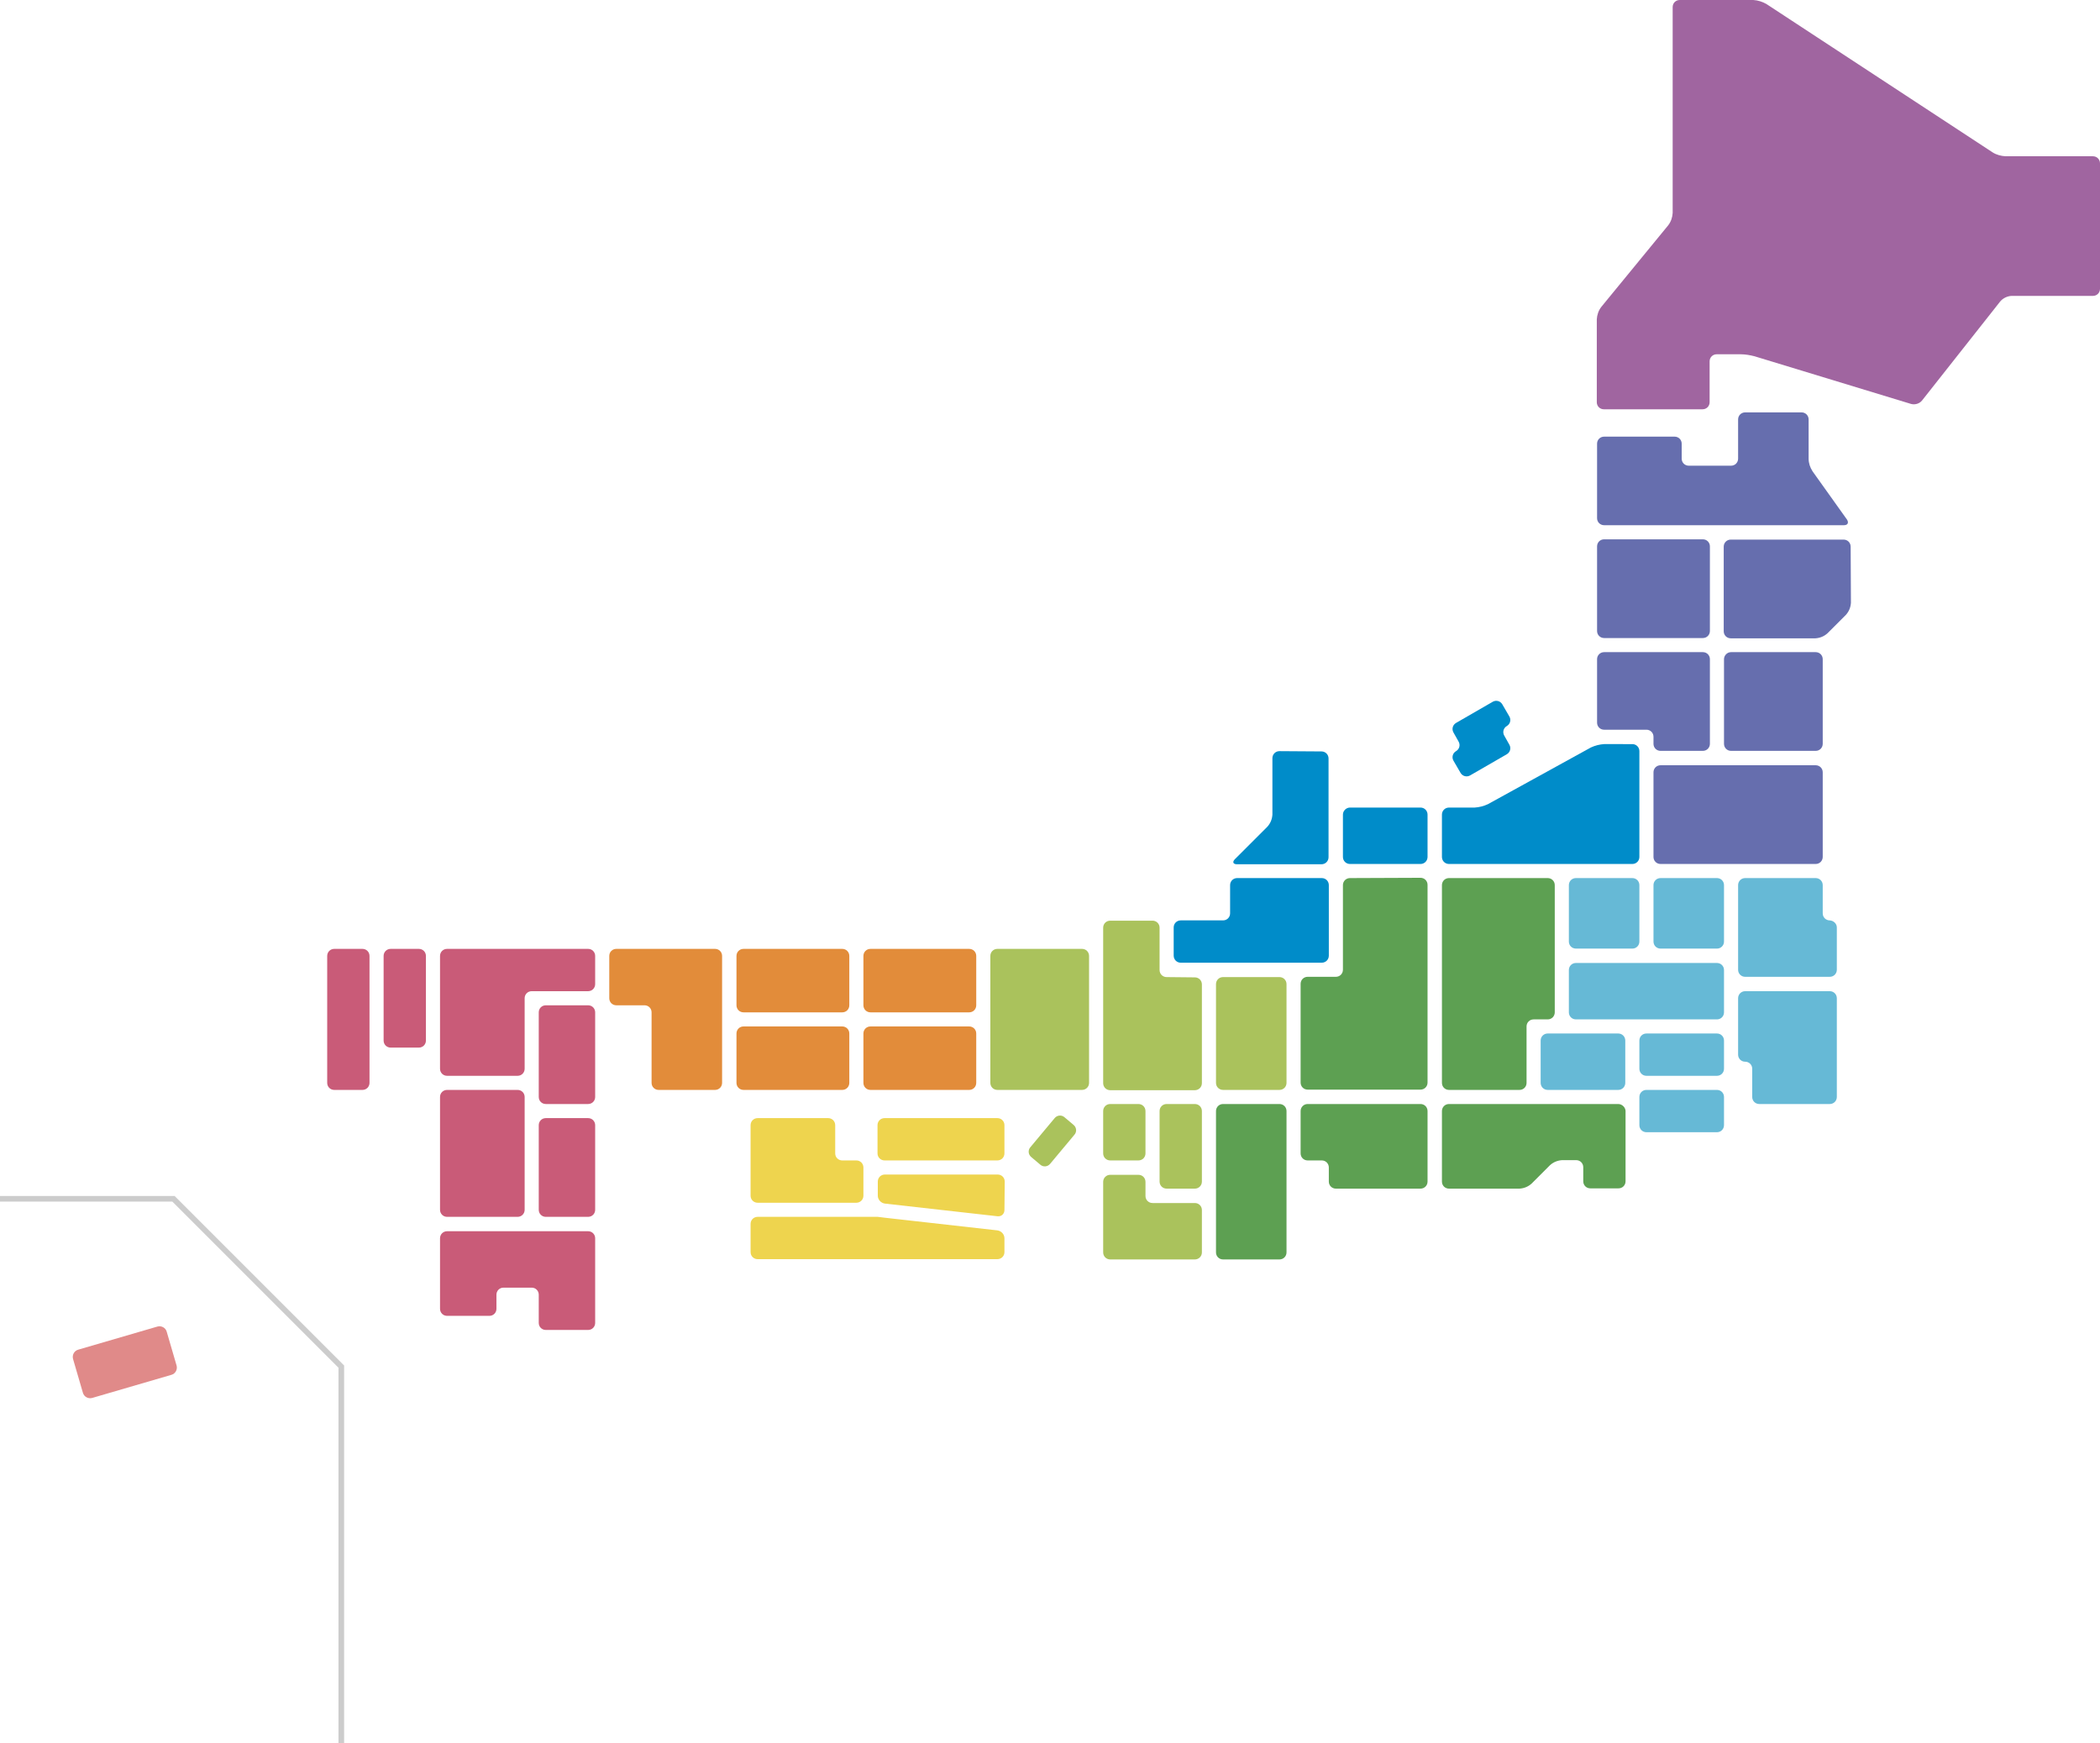 <?xml version="1.0" encoding="utf-8"?>
<!-- Generator: Adobe Illustrator 27.9.0, SVG Export Plug-In . SVG Version: 6.00 Build 0)  -->
<svg version="1.1" id="レイヤー_1" xmlns="http://www.w3.org/2000/svg" xmlns:xlink="http://www.w3.org/1999/xlink" x="0px"
	 y="0px" viewBox="0 0 744.5 618" style="enable-background:new 0 0 744.5 618;" xml:space="preserve">
<style type="text/css">
	.st0{clip-path:url(#SVGID_00000057864827362771012810000000988299548905086121_);}
	.st1{fill:#A065A0;}
	.st2{fill:#66B9D6;}
	.st3{fill:#008CC9;}
	.st4{fill:#5DA052;}
	.st5{fill:#AAC25C;}
	.st6{fill:#E28C3A;}
	.st7{fill:#EED44E;}
	.st8{fill:#C95B78;}
	.st9{fill:#666EAE;}
	.st10{fill:#E08A89;}
	.st11{fill:#CCCCCC;}
</style>
<g id="map" transform="translate(116)">
	<g id="グループ_2">
		<g>
			<g>
				<defs>
					<rect id="SVGID_1_" width="628.5" height="471.5"/>
				</defs>
				<clipPath id="SVGID_00000134955779554972428080000011536903669637112991_">
					<use xlink:href="#SVGID_1_"  style="overflow:visible;"/>
				</clipPath>
				<g id="グループ_1" style="clip-path:url(#SVGID_00000134955779554972428080000011536903669637112991_);">
					<path id="パス_1" class="st1" d="M628.5,57.9c0-1.4-1.1-2.5-2.5-2.5h-31c-1.6-0.1-3.2-0.5-4.6-1.4L510.2,1.4
						c-1.4-0.8-3-1.3-4.6-1.4h-26.1c-1.4,0-2.5,1.1-2.5,2.5v73c-0.1,1.6-0.6,3.1-1.6,4.4l-23.7,28.9c-1,1.3-1.5,2.8-1.6,4.4v29.4
						c0,1.4,1.1,2.5,2.5,2.5h35c1.4,0,2.5-1.1,2.5-2.5v-14.5c0-1.4,1.1-2.5,2.5-2.5h8.5c1.7,0,3.3,0.3,4.9,0.7l55.5,16.9
						c1.4,0.4,3-0.1,3.9-1.2l27.7-35.1c1-1.2,2.5-1.9,4-2H626c1.4,0,2.5-1.1,2.5-2.5V57.9z"/>
					<path id="パス_2" class="st2" d="M532.7,351.4h-30c-1.4,0-2.5,1.1-2.5,2.5v20c0,1.4,1.1,2.5,2.5,2.5l0,0
						c1.4,0,2.5,1.1,2.5,2.5v10c0,1.4,1.1,2.5,2.5,2.5h25c1.4,0,2.5-1.1,2.5-2.5v-35C535.2,352.5,534.1,351.4,532.7,351.4
						L532.7,351.4z"/>
					<path id="パス_3" class="st2" d="M532.7,326.3c-1.4,0-2.5-1.1-2.5-2.5v-10c0-1.4-1.1-2.5-2.5-2.5h-25c-1.4,0-2.5,1.1-2.5,2.5
						v30c0,1.4,1.1,2.5,2.5,2.5h30c1.4,0,2.5-1.1,2.5-2.5v-15C535.2,327.5,534.1,326.4,532.7,326.3L532.7,326.3z"/>
					<path id="長方形_1" class="st2" d="M472.7,311.3h20c1.4,0,2.5,1.1,2.5,2.5v20c0,1.4-1.1,2.5-2.5,2.5h-20
						c-1.4,0-2.5-1.1-2.5-2.5v-20C470.2,312.4,471.3,311.3,472.7,311.3z"/>
					<path id="長方形_2" class="st2" d="M442.7,311.3h20c1.4,0,2.5,1.1,2.5,2.5v20c0,1.4-1.1,2.5-2.5,2.5h-20
						c-1.4,0-2.5-1.1-2.5-2.5v-20C440.2,312.4,441.3,311.3,442.7,311.3z"/>
					<path id="長方形_3" class="st2" d="M442.7,341.4h50c1.4,0,2.5,1.1,2.5,2.5v15c0,1.4-1.1,2.5-2.5,2.5h-50
						c-1.4,0-2.5-1.1-2.5-2.5v-15C440.2,342.5,441.3,341.4,442.7,341.4z"/>
					<path id="長方形_4" class="st2" d="M432.7,366.4h25c1.4,0,2.5,1.1,2.5,2.5v15c0,1.4-1.1,2.5-2.5,2.5h-25
						c-1.4,0-2.5-1.1-2.5-2.5v-15C430.2,367.5,431.3,366.4,432.7,366.4z"/>
					<path id="長方形_5" class="st2" d="M467.7,366.4h25c1.4,0,2.5,1.1,2.5,2.5v10c0,1.4-1.1,2.5-2.5,2.5h-25
						c-1.4,0-2.5-1.1-2.5-2.5v-10C465.2,367.5,466.3,366.4,467.7,366.4z"/>
					<path id="長方形_6" class="st2" d="M467.7,386.4h25c1.4,0,2.5,1.1,2.5,2.5v10c0,1.4-1.1,2.5-2.5,2.5h-25
						c-1.4,0-2.5-1.1-2.5-2.5v-10C465.2,387.5,466.3,386.4,467.7,386.4z"/>
					<path id="パス_4" class="st3" d="M452.7,263.8c-1.6,0.1-3.2,0.5-4.7,1.2l-36.5,20.1c-1.5,0.7-3.1,1.1-4.7,1.2h-9.1
						c-1.4,0-2.5,1.1-2.5,2.5v15c0,1.4,1.1,2.5,2.5,2.5h65c1.4,0,2.5-1.1,2.5-2.5v-37.5c0-1.4-1.1-2.5-2.5-2.5L452.7,263.8z"/>
					<path id="パス_5" class="st3" d="M418.2,257.4c1.2-0.7,1.6-2.2,0.9-3.4l-2.5-4.3c-0.7-1.2-2.2-1.6-3.4-0.9l-13,7.5
						c-1.2,0.7-1.6,2.2-0.9,3.4l1.8,3.2c0.7,1.2,0.3,2.7-0.9,3.4l0,0c-1.2,0.7-1.6,2.2-0.9,3.4l2.5,4.3c0.7,1.2,2.2,1.6,3.4,0.9
						l13-7.5c1.2-0.7,1.6-2.2,0.9-3.4l-1.8-3.2C416.6,259.6,417,258.1,418.2,257.4L418.2,257.4z"/>
					<path id="長方形_7" class="st3" d="M362.6,286.3h25c1.4,0,2.5,1.1,2.5,2.5v15c0,1.4-1.1,2.5-2.5,2.5h-25
						c-1.4,0-2.5-1.1-2.5-2.5v-15C360.1,287.4,361.3,286.3,362.6,286.3z"/>
					<path id="パス_6" class="st3" d="M337.6,266.3c-1.4,0-2.5,1.1-2.5,2.5v20c-0.1,1.6-0.7,3.1-1.8,4.3l-11.5,11.5
						c-1,1-0.6,1.8,0.7,1.8h30c1.4,0,2.5-1.1,2.5-2.5v-35c0-1.4-1.1-2.5-2.5-2.5L337.6,266.3z"/>
					<path id="パス_7" class="st3" d="M355.1,313.8c0-1.4-1.1-2.5-2.5-2.5h-30c-1.4,0-2.5,1.1-2.5,2.5v10c0,1.4-1.1,2.5-2.5,2.5
						h-15c-1.4,0-2.5,1.1-2.5,2.5v10c0,1.4,1.1,2.5,2.5,2.5h50c1.4,0,2.5-1.1,2.5-2.5V313.8z"/>
					<path id="パス_8" class="st4" d="M435.2,313.8c0-1.4-1.1-2.5-2.5-2.5h-35c-1.4,0-2.5,1.1-2.5,2.5v70.1c0,1.4,1.1,2.5,2.5,2.5
						h25c1.4,0,2.5-1.1,2.5-2.5v-20c0-1.4,1.1-2.5,2.5-2.5h5c1.4,0,2.5-1.1,2.5-2.5V313.8z"/>
					<path id="パス_9" class="st4" d="M457.7,391.4h-60c-1.4,0-2.5,1.1-2.5,2.5v25c0,1.4,1.1,2.5,2.5,2.5h25
						c1.6-0.1,3.1-0.7,4.3-1.8l6.5-6.5c1.2-1.1,2.7-1.7,4.3-1.8h5c1.4,0,2.5,1.1,2.5,2.5v5c0,1.4,1.1,2.5,2.5,2.5h10
						c1.4,0,2.5-1.1,2.5-2.5v-25C460.2,392.5,459,391.4,457.7,391.4L457.7,391.4z"/>
					<path id="パス_10" class="st4" d="M362.6,311.3c-1.4,0-2.5,1.1-2.5,2.5v30c0,1.4-1.1,2.5-2.5,2.5h-10c-1.4,0-2.5,1.1-2.5,2.5
						v35c0,1.4,1.1,2.5,2.5,2.5h40c1.4,0,2.5-1.1,2.5-2.5v-70.1c0-1.4-1.1-2.5-2.5-2.5L362.6,311.3z"/>
					<path id="パス_11" class="st4" d="M390.1,401.4v-7.5c0-1.4-1.1-2.5-2.5-2.5h-40c-1.4,0-2.5,1.1-2.5,2.5v15
						c0,1.4,1.1,2.5,2.5,2.5h5c1.4,0,2.5,1.1,2.5,2.5v5c0,1.4,1.1,2.5,2.5,2.5h30c1.4,0,2.5-1.1,2.5-2.5v-15
						C390.1,402.6,390.1,401.4,390.1,401.4"/>
					<path id="長方形_8" class="st4" d="M317.6,391.4h20c1.4,0,2.5,1.1,2.5,2.5V444c0,1.4-1.1,2.5-2.5,2.5h-20
						c-1.4,0-2.5-1.1-2.5-2.5v-50.1C315.1,392.5,316.2,391.4,317.6,391.4z"/>
					<path id="長方形_9" class="st5" d="M317.6,346.4h20c1.4,0,2.5,1.1,2.5,2.5v35c0,1.4-1.1,2.5-2.5,2.5h-20
						c-1.4,0-2.5-1.1-2.5-2.5v-35C315.1,347.5,316.2,346.4,317.6,346.4z"/>
					<path id="パス_12" class="st5" d="M297.6,346.4c-1.4,0-2.5-1.1-2.5-2.5v-15c0-1.4-1.1-2.5-2.5-2.5h-15
						c-1.4,0-2.5,1.1-2.5,2.5V384c0,1.4,1.1,2.5,2.5,2.5h30c1.4,0,2.5-1.1,2.5-2.5v-35c0-1.4-1.1-2.5-2.5-2.5L297.6,346.4z"/>
					<path id="長方形_10" class="st5" d="M297.6,391.4h10c1.4,0,2.5,1.1,2.5,2.5v25c0,1.4-1.1,2.5-2.5,2.5h-10
						c-1.4,0-2.5-1.1-2.5-2.5v-25C295.1,392.5,296.2,391.4,297.6,391.4z"/>
					<path id="長方形_11" class="st5" d="M277.6,391.4h10c1.4,0,2.5,1.1,2.5,2.5v15c0,1.4-1.1,2.5-2.5,2.5h-10
						c-1.4,0-2.5-1.1-2.5-2.5v-15C275.1,392.5,276.2,391.4,277.6,391.4z"/>
					<path id="パス_13" class="st5" d="M292.6,426.5c-1.4,0-2.5-1.1-2.5-2.5v-5c0-1.4-1.1-2.5-2.5-2.5h-10c-1.4,0-2.5,1.1-2.5,2.5
						v25c0,1.4,1.1,2.5,2.5,2.5h30c1.4,0,2.5-1.1,2.5-2.5v-15c0-1.4-1.1-2.5-2.5-2.5H292.6z"/>
					<path id="パス_14" class="st5" d="M256.3,412.6c-0.9,1.1-2.5,1.2-3.5,0.3l-3.2-2.7c-1.1-0.9-1.2-2.5-0.3-3.5l8.6-10.3
						c0.9-1.1,2.5-1.2,3.5-0.3l3.2,2.7c1.1,0.9,1.2,2.5,0.3,3.5L256.3,412.6z"/>
					<path id="長方形_12" class="st5" d="M237.6,336.4h30c1.4,0,2.5,1.1,2.5,2.5v45c0,1.4-1.1,2.5-2.5,2.5h-30
						c-1.4,0-2.5-1.1-2.5-2.5v-45C235.1,337.5,236.2,336.4,237.6,336.4z"/>
					<path id="長方形_13" class="st6" d="M192.6,336.4h35c1.4,0,2.5,1.1,2.5,2.5v17.5c0,1.4-1.1,2.5-2.5,2.5h-35
						c-1.4,0-2.5-1.1-2.5-2.5v-17.5C190.1,337.5,191.2,336.4,192.6,336.4z"/>
					<path id="長方形_14" class="st6" d="M192.6,363.9h35c1.4,0,2.5,1.1,2.5,2.5v17.5c0,1.4-1.1,2.5-2.5,2.5h-35
						c-1.4,0-2.5-1.1-2.5-2.5v-17.5C190.1,365,191.2,363.9,192.6,363.9z"/>
					<path id="長方形_15" class="st6" d="M147.6,336.4h35c1.4,0,2.5,1.1,2.5,2.5v17.5c0,1.4-1.1,2.5-2.5,2.5h-35
						c-1.4,0-2.5-1.1-2.5-2.5v-17.5C145.1,337.5,146.2,336.4,147.6,336.4z"/>
					<path id="長方形_16" class="st6" d="M147.6,363.9h35c1.4,0,2.5,1.1,2.5,2.5v17.5c0,1.4-1.1,2.5-2.5,2.5h-35
						c-1.4,0-2.5-1.1-2.5-2.5v-17.5C145.1,365,146.2,363.9,147.6,363.9z"/>
					<path id="パス_15" class="st6" d="M102.5,336.4c-1.4,0-2.5,1.1-2.5,2.5v15c0,1.4,1.1,2.5,2.5,2.5h10c1.4,0,2.5,1.1,2.5,2.5
						v25c0,1.4,1.1,2.5,2.5,2.5h20c1.4,0,2.5-1.1,2.5-2.5v-45c0-1.4-1.1-2.5-2.5-2.5H102.5z"/>
					<path id="長方形_17" class="st7" d="M197.6,396.4h40c1.4,0,2.5,1.1,2.5,2.5v10c0,1.4-1.1,2.5-2.5,2.5h-40
						c-1.4,0-2.5-1.1-2.5-2.5v-10C195.1,397.5,196.2,396.4,197.6,396.4z"/>
					<path id="パス_16" class="st7" d="M240.1,429c0,1.2-0.9,2.2-2.1,2.2c-0.1,0-0.2,0-0.3,0l-40-4.5c-1.4-0.2-2.5-1.4-2.5-2.8v-5
						c0-1.4,1.1-2.5,2.5-2.5h40c1.4,0,2.5,1.1,2.5,2.5L240.1,429z"/>
					<path id="パス_17" class="st7" d="M240.1,439c0-1.4-1.1-2.6-2.5-2.8l-40-4.5c-1.4-0.2-2.5-0.3-2.5-0.3l0,0c0,0-1.1,0-2.5,0
						h-40c-1.4,0-2.5,1.1-2.5,2.5v10c0,1.4,1.1,2.5,2.5,2.5h85c1.4,0,2.5-1.1,2.5-2.5V439z"/>
					<path id="パス_18" class="st7" d="M182.6,411.4c-1.4,0-2.5-1.1-2.5-2.5v-10c0-1.4-1.1-2.5-2.5-2.5h-25
						c-1.4,0-2.5,1.1-2.5,2.5v25l0,0c0,1.4,1.1,2.5,2.5,2.5h35c1.4,0,2.5-1.1,2.5-2.5v-10c0-1.4-1.1-2.5-2.5-2.5H182.6z"/>
					<path id="パス_19" class="st8" d="M95,338.9c0-1.4-1.1-2.5-2.5-2.5h-50c-1.4,0-2.5,1.1-2.5,2.5v40c0,1.4,1.1,2.5,2.5,2.5h25
						c1.4,0,2.5-1.1,2.5-2.5v-25c0-1.4,1.1-2.5,2.5-2.5h20c1.4,0,2.5-1.1,2.5-2.5V338.9z"/>
					<path id="長方形_18" class="st8" d="M22.5,336.4h10c1.4,0,2.5,1.1,2.5,2.5v30c0,1.4-1.1,2.5-2.5,2.5h-10
						c-1.4,0-2.5-1.1-2.5-2.5v-30C20,337.5,21.1,336.4,22.5,336.4z"/>
					<path id="長方形_19" class="st8" d="M2.5,336.4h10c1.4,0,2.5,1.1,2.5,2.5v45c0,1.4-1.1,2.5-2.5,2.5h-10
						c-1.4,0-2.5-1.1-2.5-2.5v-45C0,337.5,1.1,336.4,2.5,336.4z"/>
					<path id="長方形_20" class="st8" d="M77.5,356.4h15c1.4,0,2.5,1.1,2.5,2.5v30c0,1.4-1.1,2.5-2.5,2.5h-15
						c-1.4,0-2.5-1.1-2.5-2.5v-30C75,357.5,76.1,356.4,77.5,356.4z"/>
					<path id="長方形_21" class="st8" d="M42.5,386.4h25c1.4,0,2.5,1.1,2.5,2.5v40c0,1.4-1.1,2.5-2.5,2.5h-25
						c-1.4,0-2.5-1.1-2.5-2.5v-40C40,387.5,41.1,386.4,42.5,386.4z"/>
					<path id="長方形_22" class="st8" d="M77.5,396.4h15c1.4,0,2.5,1.1,2.5,2.5v30c0,1.4-1.1,2.5-2.5,2.5h-15
						c-1.4,0-2.5-1.1-2.5-2.5v-30C75,397.5,76.1,396.4,77.5,396.4z"/>
					<path id="パス_20" class="st8" d="M82.5,436.5h-40c-1.4,0-2.5,1.1-2.5,2.5v25c0,1.4,1.1,2.5,2.5,2.5h15
						c1.4,0,2.5-1.1,2.5-2.5v-5c0-1.4,1.1-2.5,2.5-2.5h10c1.4,0,2.5,1.1,2.5,2.5v10c0,1.4,1.1,2.5,2.5,2.5h15c1.4,0,2.5-1.1,2.5-2.5
						v-30c0-1.4-1.1-2.5-2.5-2.5H82.5z"/>
					<path id="パス_21" class="st9" d="M526.6,167.1c-0.9-1.4-1.4-2.9-1.4-4.5v-13.9c0-1.4-1.1-2.5-2.5-2.5h-20
						c-1.4,0-2.5,1.1-2.5,2.5v13.9c0,1.4-1.1,2.5-2.5,2.5h-15c-1.4,0-2.5-1.1-2.5-2.5v-5.3c0-1.4-1.1-2.5-2.5-2.5h-25
						c-1.4,0-2.5,1.1-2.5,2.5v26.4c0,1.4,1.1,2.5,2.5,2.5h85c1.4,0,1.8-0.9,1.1-2L526.6,167.1z"/>
					<path id="長方形_23" class="st9" d="M452.7,191.2h35c1.4,0,2.5,1.1,2.5,2.5v30c0,1.4-1.1,2.5-2.5,2.5h-35
						c-1.4,0-2.5-1.1-2.5-2.5v-30C450.2,192.3,451.3,191.2,452.7,191.2z"/>
					<path id="パス_22" class="st9" d="M540.2,213.7c-0.1,1.6-0.7,3.1-1.8,4.3l-6.5,6.5c-1.2,1.1-2.7,1.7-4.3,1.8h-30
						c-1.4,0-2.5-1.1-2.5-2.5v-30c0-1.4,1.1-2.5,2.5-2.5h40c1.4,0,2.5,1.1,2.5,2.5L540.2,213.7z"/>
					<path id="長方形_24" class="st9" d="M497.7,231.2h30c1.4,0,2.5,1.1,2.5,2.5v30c0,1.4-1.1,2.5-2.5,2.5h-30
						c-1.4,0-2.5-1.1-2.5-2.5v-30C495.2,232.4,496.3,231.2,497.7,231.2z"/>
					<path id="長方形_25" class="st9" d="M472.7,271.3h55c1.4,0,2.5,1.1,2.5,2.5v30c0,1.4-1.1,2.5-2.5,2.5h-55
						c-1.4,0-2.5-1.1-2.5-2.5v-30C470.2,272.4,471.3,271.3,472.7,271.3z"/>
					<path id="パス_23" class="st9" d="M472.7,231.2h-20c-1.4,0-2.5,1.1-2.5,2.5v22.5c0,1.4,1.1,2.5,2.5,2.5h15
						c1.4,0,2.5,1.1,2.5,2.5v2.5c0,1.4,1.1,2.5,2.5,2.5h15c1.4,0,2.5-1.1,2.5-2.5v-30c0-1.4-1.1-2.5-2.5-2.5L472.7,231.2z"/>
				</g>
			</g>
		</g>
	</g>
	<path id="okinawa" class="st10" d="M-83.3,495.6c-1.4,0.4-2.9-0.4-3.3-1.8l-3.5-12c-0.4-1.4,0.4-2.9,1.8-3.3l28.1-8.2
		c1.4-0.4,2.9,0.4,3.3,1.8l3.5,12c0.4,1.4-0.4,2.9-1.8,3.3L-83.3,495.6z"/>
	<polygon class="st11" points="6,618 4,618 4,484.9 -54.9,426 -116,426 -116,424 -54.1,424 6,484.1 	"/>
</g>
</svg>
